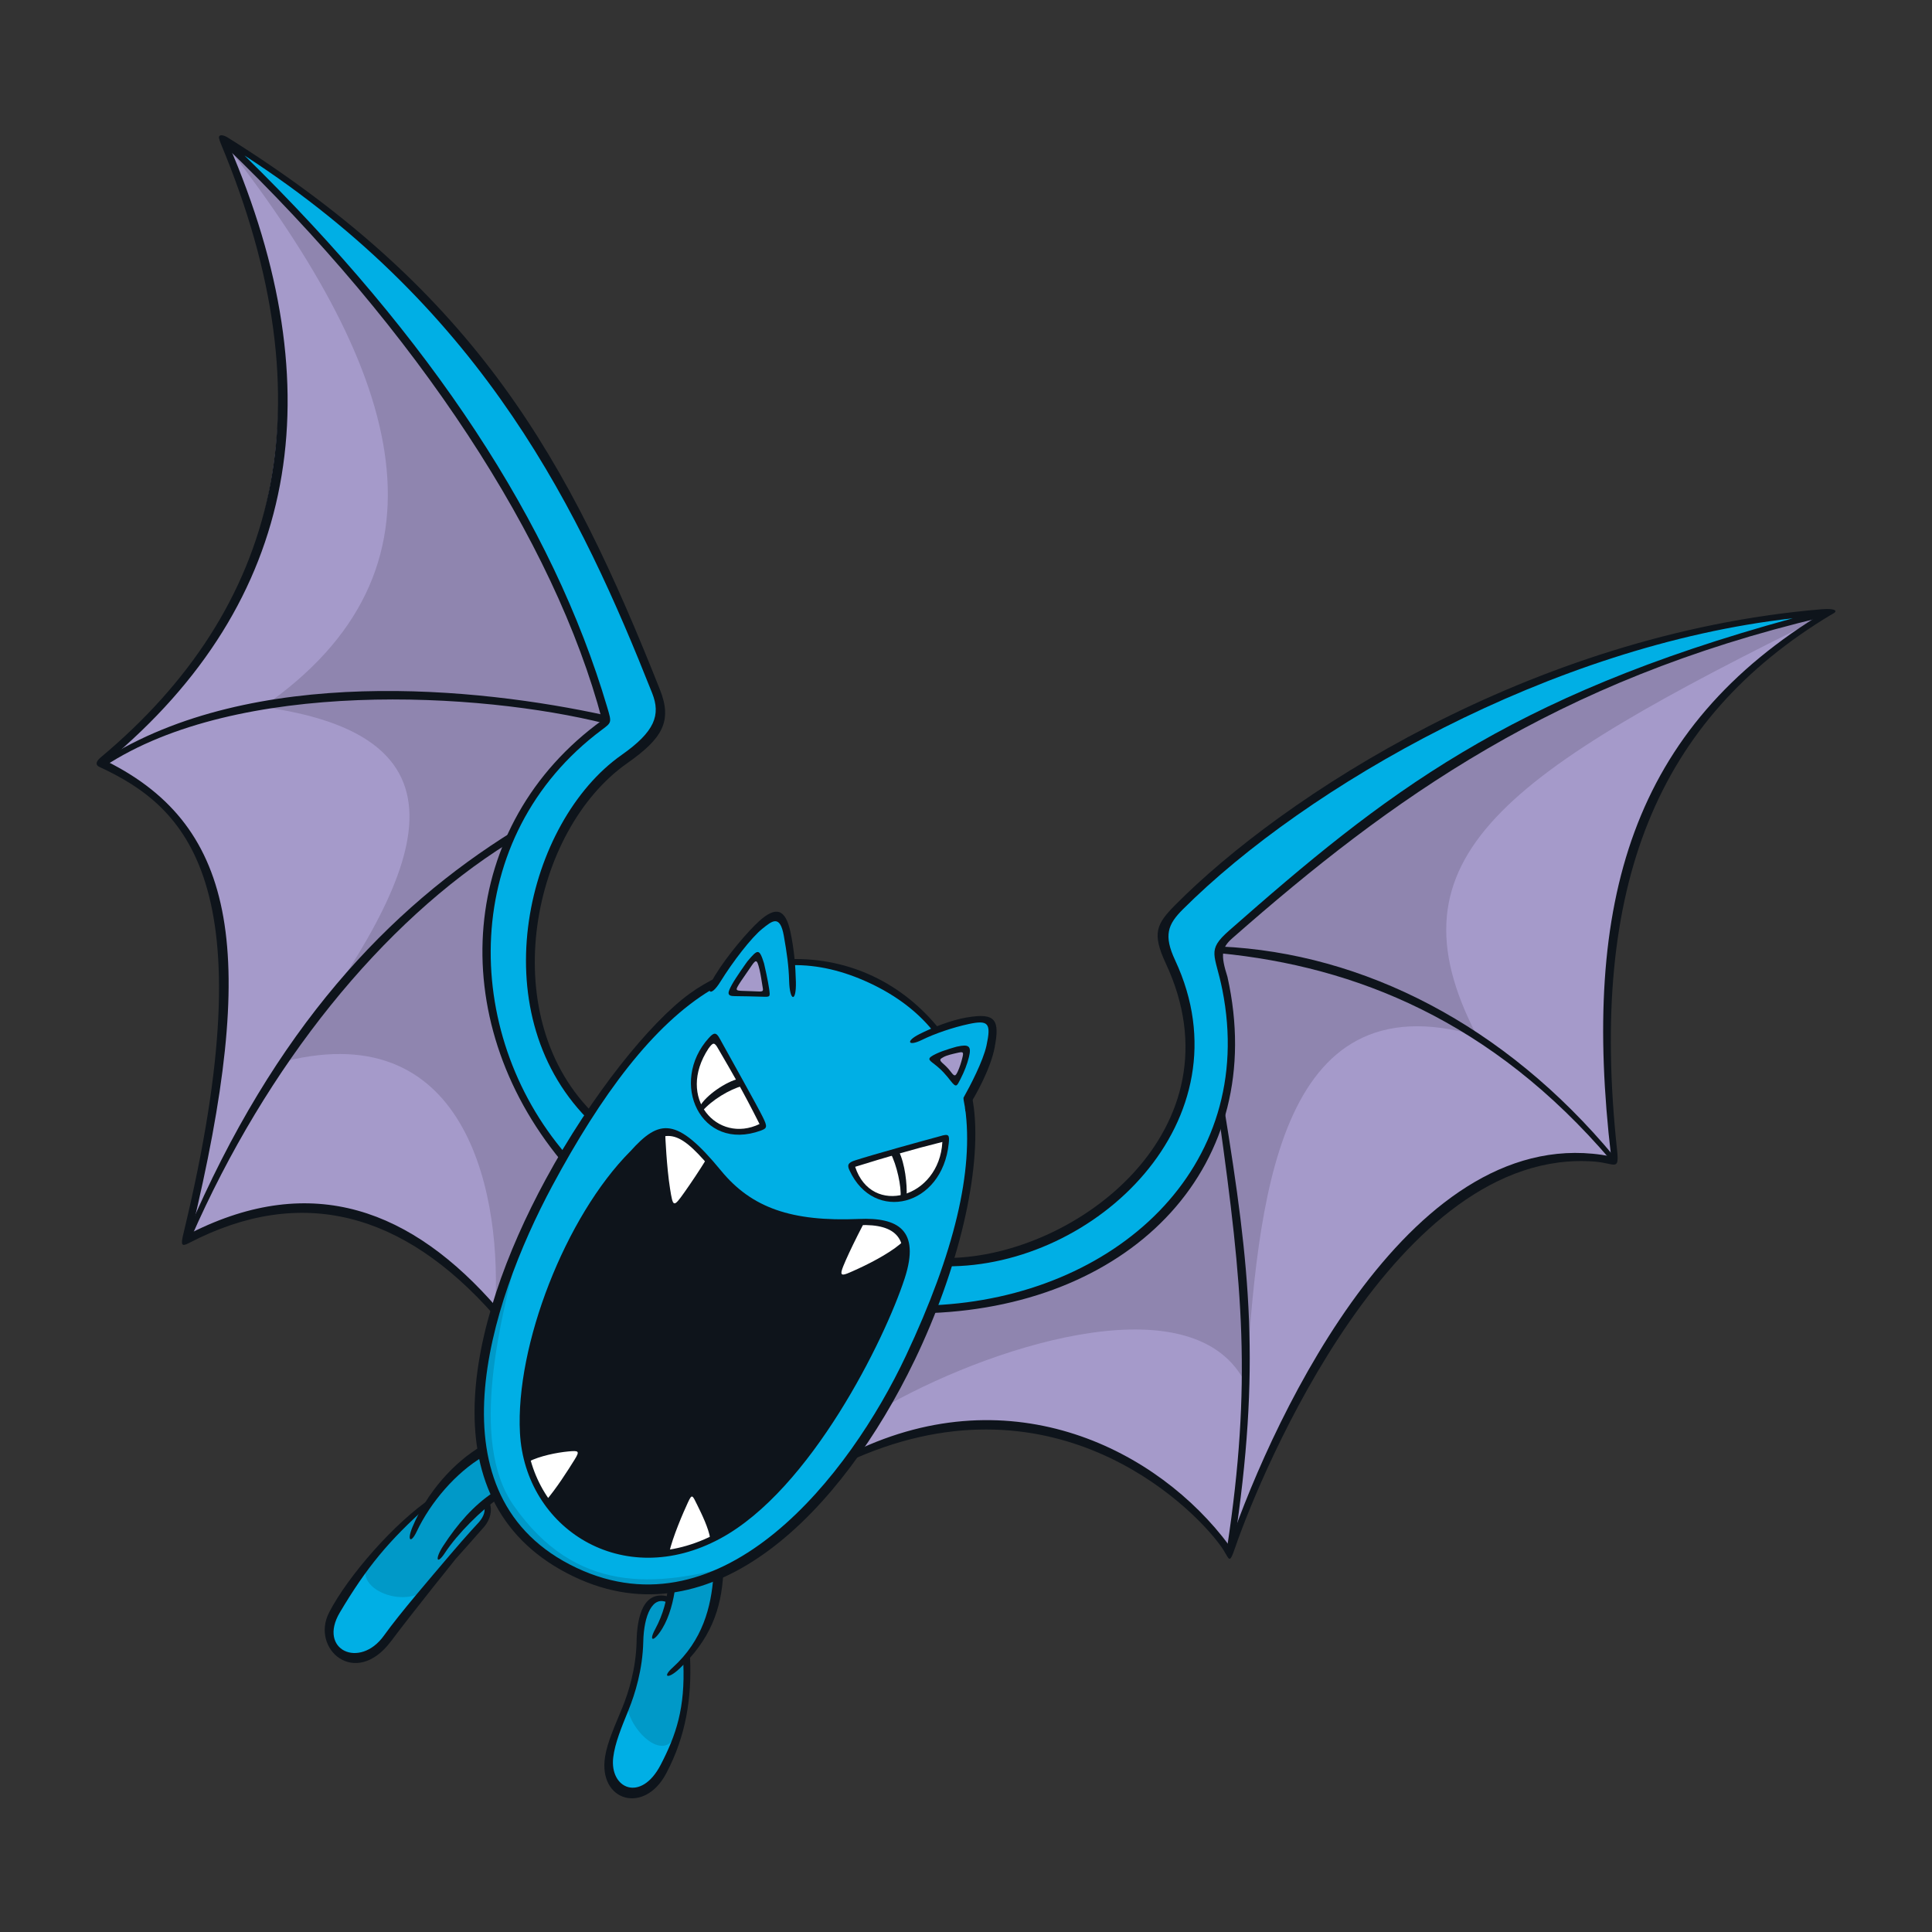 <svg width="800" height="800" viewBox="0 0 800 800" fill="none" xmlns="http://www.w3.org/2000/svg">
<rect x="0" y="0" width="800" height="800" fill="#333333" stroke="none"/>
<g clip-path="url(#clip0_42_62126)">
<path d="M353.47 402.674C380.987 413.291 406.879 436.384 401.426 483.005C396.262 527.062 382.251 553.658 358.273 594.32C341.571 622.65 310.966 648.921 288.378 655.223C243.599 667.754 215.703 635.867 209.509 626.694C200.12 612.791 192.338 590.907 205.393 541.687C216.515 499.689 248.98 452.996 263.713 434.922C283.954 410.131 319.001 389.349 353.47 402.674Z" fill="#00AFE5"/>
<path d="M299.049 487.465C310.533 500.682 328.516 506.893 349.895 506.496C370.208 506.117 379.868 507.922 373.151 529.138C365.856 552.177 339.079 599.484 322.72 616.168C303.744 635.524 275.269 652.135 247.373 638.882C220.885 626.297 212.073 599.863 218.899 565.701C225.85 530.962 245.603 492.358 263.732 475.494C280.054 460.309 289.624 476.631 299.031 487.483L299.049 487.465Z" fill="#0E141B"/>
<path d="M296.539 651.991C295.528 664.631 292.26 679.31 284.153 686.388C286.157 709.969 279.946 721.76 274.042 733.55C267.469 746.713 249.467 745.593 252.501 727.375C255.354 710.294 261.583 704.281 262.612 695.506C263.623 686.912 265.646 674.254 266.151 670.21C266.657 666.165 270.033 659.575 277.021 662.446C278.032 660.423 277.779 658.69 277.292 657.065C280.831 649.987 292.477 638.847 296.521 652.009L296.539 651.991Z" fill="#00AFE5"/>
<path d="M198.893 601.399C190.822 606.545 183.689 613.027 177.099 622.633C161.914 634.785 153.157 645.239 142.034 662.446C132.573 677.054 137.52 682.29 140.788 684.529C148.011 689.476 153.121 688.447 166.5 670.211C175.6 657.824 191.128 640.039 195.697 635.489C200.247 630.939 203.443 626.696 201.42 623.157C202.937 620.629 205.97 620.123 209.004 618.607C212.037 617.09 208.498 596.849 198.893 601.399Z" fill="#00AFE5"/>
<path d="M296.034 408.109C301.848 396.246 310.009 388.031 315.57 381.964C321.131 375.897 325.375 379.779 325.88 384.329C326.386 388.879 329.419 406.592 327.397 416.722C325.375 426.833 288.938 420.261 296.016 408.127L296.034 408.109Z" fill="#00AFE5"/>
<path d="M247.463 464.264C230.761 451.625 216.605 420.749 219.639 388.88C222.672 357.011 241.071 325.233 257.267 315.122C278.483 301.868 275.017 295.206 268.805 278.504C262.233 260.791 244.051 220.851 233.036 201.838C212.796 166.918 180.475 126.13 158.23 105.799C135.011 84.583 109.19 67.285 92.976 58.203C144.273 106.232 192.808 171.793 215.594 211.769C232.314 241.11 239.193 261.947 248.294 287.749C251.237 296.091 252.537 298.438 245.441 302.988C232.747 311.149 203.407 344.878 201.42 386.208C199.524 425.57 214.529 460.869 237.352 481.453C255.39 497.722 254.559 470.836 247.463 464.246V464.264Z" fill="#00AFE5"/>
<path d="M393.193 522.891C413.398 522.891 461.679 509.602 481.739 471.36C499.308 437.902 493.837 421.236 485.748 400.996C480.656 388.266 480.782 383.698 488.835 375.067C511.026 351.287 561.15 317.27 596.611 300.333C630.503 284.137 694.258 256.313 752.453 253.785C681.113 274.026 650.816 286.737 596.106 319.563C565.591 337.872 539.934 361.561 513.626 382.813C504.544 390.144 502.919 391.48 507.054 407.098C514.132 433.912 509.473 467.478 490.46 492.178C468.703 520.454 437.195 539.629 387.126 541.688C389.184 534.375 391.532 526.629 393.193 522.891Z" fill="#00AFE5"/>
<path d="M232.802 478.943C214.583 454.152 191.056 412.461 205.483 364.089C214.457 333.99 233.723 311.944 251.165 298.384C238.002 248.296 218.844 213.033 195.173 178.889C159.693 127.737 121.342 81.242 94.005 60.496C130.226 145.341 125.423 251.781 41.318 315.934C111.141 348.435 94.656 422.392 77.954 512.329C130.695 489.939 165.995 500.954 204.959 542.681C215.089 508.772 221.661 497.649 232.784 478.925L232.802 478.943Z" fill="#A59ACA"/>
<path d="M387.126 541.688C445.501 537.77 486.416 511.299 504.327 466.051C511.911 446.894 510.394 422.031 506.043 403.812C505.05 399.677 504.057 396.482 504.707 393.755C505.519 390.451 508.282 387.887 510.593 385.594C575.955 320.953 668.059 273.773 753.662 254.67C689.076 300.568 655.564 354.483 668.655 480.658C600.656 466.141 543.617 550.102 509.076 643.271C468.811 585.022 399.043 580.959 355.005 601.904C373.223 573.069 379.037 561.17 387.126 541.688Z" fill="#A59ACA"/>
<path d="M306.037 411.395C308.294 411.684 311.941 411.233 313.837 411.612C315.733 411.991 317.412 411.774 317.033 409.12C316.654 406.466 315.516 400.381 314.758 398.485C313.999 396.589 312.158 396.86 310.262 398.756C308.366 400.652 304.195 407.044 304.195 408.181C304.195 409.319 303.003 410.998 306.037 411.377V411.395Z" fill="#A59ACA"/>
<path d="M297.695 432.268C301.866 439.851 314.397 462.241 315.913 465.653C298.832 477.046 277.96 455.036 291.628 434.543C295.42 428.855 295.799 431.13 297.713 432.268H297.695Z" fill="white"/>
<path d="M351.953 482.735C366.38 478.185 380.03 474.393 391.423 471.721C390.665 494.868 364.195 508.32 351.953 482.735Z" fill="white"/>
<path d="M293.127 481.597C286.302 492.611 280.975 500.953 278.321 500.574C275.667 500.195 274.15 469.843 274.15 469.843C282.113 468.705 286.284 472.497 293.127 481.597Z" fill="white"/>
<path d="M356.124 506.262C365.224 506.262 373.963 508.158 374.722 514.604C362.967 525.239 348.92 530.926 346.645 529.409C344.37 527.893 352.711 512.329 356.142 506.262H356.124Z" fill="white"/>
<path d="M295.149 636.789C292.874 629.205 288.974 617.469 286.681 617.469C284.388 617.469 276.389 637.222 276.01 642.91C283.972 641.772 289.913 640.075 295.131 636.789H295.149Z" fill="white"/>
<path d="M218.628 604.198C225.832 601.165 237.713 597.734 240.385 600.75C242.245 602.844 231.285 617.072 227.493 622.001C222.943 616.693 220.542 610.644 218.628 604.198Z" fill="white"/>
<path d="M387.126 541.688C429.955 539.088 468.017 522.458 487.535 495.627C514.583 458.414 512.218 428.116 506.548 404.733C505.339 399.732 503.533 396.554 504.364 393.773C505.826 388.808 512.525 384.637 522.221 375.717C585.345 317.649 674.054 269.53 755.36 255.031C623.298 320.304 572.832 354.447 611.526 428.838C528.035 404.553 520.957 499.166 515.883 573.051C495.39 531.306 414.878 555.591 368.33 581.393C377.43 560.899 380.536 557.36 387.108 541.67L387.126 541.688Z" fill="#8F85AF"/>
<path d="M94.005 60.496C137.538 98.089 228.883 204.601 251.147 298.384C197.881 339.298 181.685 410.132 232.784 478.943C220.144 505.251 211.026 524.48 204.959 542.699C207.993 497.162 194.848 420.243 117.93 439.473C170.545 368.639 204.959 305.895 108.829 292.732C190.803 236.072 167.529 155.109 94.005 60.496Z" fill="#8F85AF"/>
<path d="M296.539 651.992C291.14 655.206 284.532 656.578 278.826 657.553C278.158 659.937 277.039 661.688 276.298 661.598C270.232 661.092 265.176 666.654 265.176 675.266C265.176 683.879 263.154 695.002 260.12 703.596C257.087 712.191 274.764 732.829 280.361 717.265C284.911 704.607 285.417 696.013 283.394 687.418C293.506 675.266 296.539 665.661 296.539 651.992Z" fill="#0099C8"/>
<path d="M198.893 601.398C200.915 605.949 201.926 614.038 204.959 618.606C203.443 621.134 201.42 623.156 201.42 623.156C203.948 633.267 189.702 638.106 178.724 655.458C170.491 668.458 142.72 657.571 153.861 645.419C160.975 637.655 173.741 626.55 177.135 623.156C184.213 612.015 191.309 607.465 198.893 601.398Z" fill="#0099C8"/>
<path d="M305.278 647.822C290.852 657.301 258.568 663.982 235.257 649.663C208.137 633.016 194.848 608.73 199.416 571.535C203.244 540.316 210.485 525.998 215.739 513.088C207.397 545.715 193.891 596.525 212.705 623.41C238.309 659.991 271.261 657.463 305.296 647.804L305.278 647.822Z" fill="#0099C8"/>
<path d="M92.416 59.773C172.964 137.016 229.75 223.938 249.341 298.256C189.792 341.32 183.545 421.542 232.441 480.748C232.892 481.289 234.607 478.238 234.391 477.985C190.93 427.465 190.19 346.231 249.196 302.21C253.313 299.141 253.331 299.249 251.435 292.857C228.811 216.39 178.616 140.23 101.246 64.395C201.113 129.035 240.746 213.104 270.051 287.025C273.644 296.071 271.189 302.914 257.394 312.611C218.086 340.218 199.091 418.112 243.112 463.143C243.617 463.649 245.242 460.561 244.737 460.056C205.05 419.448 220.108 343.829 259.723 316.023C274.15 305.894 278.501 298.78 273.301 285.653C235.546 190.372 197.629 121.687 94.457 57.046C90.683 54.681 89.221 56.703 92.434 59.773H92.416Z" fill="#0E141B"/>
<path d="M91.387 59.358C136.834 168.109 115.293 252.105 41.697 313.622C39.278 315.644 39.783 316.944 41.156 317.558C76.563 333.971 111.213 365.063 75.986 510.649C74.83 515.434 75.029 516.391 78.243 514.711C124.737 490.516 166.988 501.964 204.58 544.576C205.05 545.118 206.548 542.337 206.079 541.795C170.545 500.7 129.269 485.298 79.2 510.45C107.024 395.163 98.447 342.457 44.37 315.337C124.105 248.964 138.676 161.681 94.565 59.574C92.669 55.187 89.6 55.078 91.387 59.358Z" fill="#0E141B"/>
<path d="M212.615 344.118C160.939 376.222 113.741 425.804 77.611 510.45C77.249 511.299 78.874 513.122 79.145 512.472C110.382 441.079 158.267 381.765 210.557 349.102C211.153 348.723 213.211 343.757 212.615 344.118Z" fill="#0E141B"/>
<path d="M42.546 314.761C41.986 315.122 42.546 317.758 43.16 317.361C98.483 280.87 198.766 286.594 250.587 299.576C251.273 299.738 251.49 296.362 250.785 296.199C197.881 284.625 104.731 275.128 42.546 314.743V314.761Z" fill="#0E141B"/>
<path d="M314.324 381.441C309.901 385.45 301.378 395.254 296.07 403.921C291.736 410.981 294.011 413.473 298.327 406.467C303.401 398.269 311.147 388.176 315.697 384.547C319.633 381.423 322.973 378.426 324.58 387.58C325.862 394.839 326.584 399.931 326.765 406.196C327 414.773 329.762 415.17 329.564 406.666C329.401 400.201 328.896 393.521 327.343 386.064C325.284 376.187 321.24 375.158 314.306 381.459L314.324 381.441Z" fill="#0E141B"/>
<path d="M293.524 429.777C276.822 448.212 290.111 477.246 315.065 468.146C317.665 467.189 317.827 466.575 315.877 462.603C313.62 457.963 302.209 437.686 298.092 430.174C296.557 427.249 295.546 427.538 293.524 429.777ZM293.416 434.093C295.239 431.655 295.781 431.33 297.46 434.381C303.364 444.529 307.427 451.372 314.505 465.438C297.117 473.816 279.819 454.676 293.416 434.093Z" fill="#0E141B"/>
<path d="M389.13 470.511C381.745 472.497 362.119 477.914 354.102 480.478C351.195 481.417 350.635 482.356 351.827 484.757C361.92 506.479 390.196 499.636 392.85 473.454C393.211 469.897 392.94 469.338 389.13 470.511ZM390.214 472.859C388.95 496.205 360.873 503.987 354.102 483.15C367.102 479.106 378.17 475.856 390.214 472.859Z" fill="#0E141B"/>
<path d="M260.969 476.759C234.138 503.752 213.355 557.162 215.305 593.4C217.436 632.799 257.665 658.98 298.273 637.06C335.739 616.855 366.38 554.634 374.613 529.338C381.204 509.097 371.598 504.059 355.654 504.746C327.758 505.937 311.219 500.141 298.58 484.758C280.126 462.314 273.066 463.271 260.969 476.777V476.759ZM217.869 593.256C215.955 557.65 236.611 505.143 263.009 478.582C276.28 465.221 281.806 468.417 296.575 486.383C309.63 502.254 327.325 508.519 355.763 507.31C371.399 506.641 377.105 513.304 372.158 528.525C364.032 553.515 333.825 614.941 297.045 634.785C257.899 655.892 219.856 629.765 217.869 593.256Z" fill="#0E141B"/>
<path d="M272.904 469.608C272.778 473.057 273.68 484.992 275.161 493.568C277.237 505.431 277.454 506.37 284.352 496.836C284.767 496.277 292.152 485.461 294.607 481.471C294.986 480.857 292.784 479.521 292.404 480.117C289.696 484.54 286.247 489.686 283.413 493.695C278.808 500.213 278.682 499.87 277.454 492.214C276.046 483.475 275.45 470.023 275.468 469.716V469.662C275.468 468.976 272.922 468.904 272.886 469.626L272.904 469.608Z" fill="#0E141B"/>
<path d="M355.221 505.702C350.816 514.152 348.27 519.623 346.843 523.162C343.142 532.389 344.406 532.533 352.711 529.265C360.06 526.358 371.291 520.508 375.751 515.904C376.238 515.398 374.649 513.286 374.162 513.809C370.442 517.655 361.956 522.314 355.42 525.311C347.854 528.76 346.879 529.428 350.274 521.718C351.881 518.089 354.264 513.123 357.514 506.876C357.623 506.677 355.564 505.052 355.221 505.684V505.702Z" fill="#0E141B"/>
<path d="M236.593 598.312C230.779 598.583 221.968 600.749 217.743 602.934C217.111 603.259 218.285 605.552 218.917 605.227C223.485 602.88 230.527 601.472 235.257 601.02C239.627 600.605 240.187 600.767 237.93 604.397C235.131 608.893 230.292 616.53 225.814 621.658C225.597 621.911 227.295 623.897 227.764 623.355C229.1 621.821 238.887 609.488 241.595 602.952C243.003 599.54 243.22 598.005 236.593 598.312Z" fill="#0E141B"/>
<path d="M289.913 619.816C287.024 614.778 286.374 613.514 283.069 619.779C280.56 624.528 275.414 638.413 274.547 642.44C274.403 643.144 276.912 643.686 277.075 642.981C278.465 636.571 283.015 626.063 284.857 622.127C286.608 618.353 286.699 619.111 288.793 623.336C290.436 626.677 293.47 632.798 294.102 637.203C294.192 637.908 296.756 637.547 296.648 636.842C295.889 631.552 291.953 623.373 289.931 619.816H289.913Z" fill="#0E141B"/>
<path d="M295.42 652.461C294.499 665.353 291.014 679.238 278.483 690.559C274.078 694.531 276.624 695.434 281.354 690.956C293.903 679.13 298.724 666.671 299.501 651.341C299.537 650.637 295.474 651.739 295.42 652.443V652.461Z" fill="#0E141B"/>
<path d="M276.642 657.246C276.1 662.121 274.728 668.296 271.279 674.652C268.462 679.816 270.701 680.141 274.258 674.309C277.147 669.578 278.989 662.699 279.639 656.885C279.711 656.181 276.714 656.542 276.642 657.246Z" fill="#0E141B"/>
<path d="M263.605 679.689C263.352 690.956 260.265 700.778 257.719 707.026C254.704 714.447 251.49 721.308 250.533 727.519C247.698 745.828 266.765 751.498 275.829 734.399C284.063 718.889 286.464 703.053 285.742 686.478C285.706 685.774 282.907 687.814 282.943 688.518C283.756 707.333 279.946 718.509 273.554 730.805C265.411 746.478 252.356 740.682 253.927 727.682C254.649 721.723 257.358 715.241 260.301 707.983C262.919 701.519 266.115 691.371 266.368 679.725C266.602 669.054 270.196 660.098 276.75 663.8C277.364 664.143 278.267 661.561 277.599 661.344C266.169 657.589 263.804 669.849 263.587 679.671L263.605 679.689Z" fill="#0E141B"/>
<path d="M199.452 598.745C187.915 605.48 176.72 618.065 170.797 632.311C168.396 638.071 170.147 639.227 172.531 634.207C178.309 621.983 188.872 609.687 200.102 603.133C200.716 602.772 200.066 598.402 199.452 598.763V598.745Z" fill="#0E141B"/>
<path d="M204.291 617.938C196.202 623.319 189.503 630.92 183.491 640.165C179.916 645.672 180.909 648.073 184.141 643.162C189.54 634.911 199.651 624.998 206.368 620.52C206.964 620.123 204.887 617.541 204.291 617.938Z" fill="#0E141B"/>
<path d="M178.652 620.302C163.557 630.378 144.147 652.442 136.292 667.663C128.528 682.686 147.09 699.351 161.914 679.598C170.996 667.483 188.727 645.472 188.727 645.472C188.727 645.472 197.954 635.162 200.5 632.183C203.045 629.186 203.894 625.448 202.793 622.343C202.558 621.675 200.12 622.541 200.355 623.209C201.15 625.43 200.463 627.814 198.333 630.287C198.333 630.287 193.313 635.632 186.596 643.54C177.912 653.778 165.507 668.133 159.007 677.233C148.986 691.262 131.49 683.228 140.716 667.699C151.839 648.975 161.065 637.853 177.243 623.48C177.893 622.903 179.248 619.941 178.652 620.321V620.302Z" fill="#0E141B"/>
<path d="M756.064 253.045C675.697 301.309 654.77 373.208 667.12 478.853C585.399 462.729 527.945 584.751 508.968 639.93C479.735 600.496 419.428 569.458 353.668 601.056C353.091 601.345 349.877 605.823 350.454 605.552C434.595 566.352 492.609 622.362 505.411 640.057C509.329 645.455 508.733 648.706 511.568 640.49C522.022 610.246 577.96 474.682 660.241 480.984C668.853 481.652 670.587 485.335 669.558 475.856C657.875 366.689 686.133 297.824 758.447 254.399C759.061 254.038 756.66 252.684 756.046 253.045H756.064Z" fill="#0E141B"/>
<path d="M754.222 252.286C633.391 262.469 530.563 330.396 486.741 374.633C478.923 382.523 476.846 386.315 482.732 398.936C514.746 467.459 445.772 520.164 393.012 520.904C392.29 520.904 391.044 524.335 391.766 524.353C453.301 524.859 517.562 463.938 486.596 397.618C481.794 387.344 483.509 382.812 489.81 376.529C540.981 325.503 642.456 267.2 742.359 256.023C623.948 288.416 573.085 328.897 508.896 385.376C499.434 393.7 503.208 395.054 506.151 409.878C520.849 483.673 461.39 537.119 386.458 540.477C385.754 540.513 384.779 543.727 385.501 543.709C469.425 540.351 525.615 482.319 508.264 404.497C505.393 395.433 505.718 392.508 510.322 388.464C576.226 330.558 644.171 281.681 754.854 255.518C762.058 253.802 761.643 251.672 754.24 252.286H754.222Z" fill="#0E141B"/>
<path d="M505.158 394.713C561.168 400.22 617.647 422.555 667.048 480.478C667.517 481.02 668.799 479.395 668.348 478.853C623.208 424.523 564.67 394.64 505.483 391.932C504.761 391.896 504.436 394.658 505.158 394.731V394.713Z" fill="#0E141B"/>
<path d="M504.779 462.656C514.583 532.876 518.411 572.762 508.119 640.815C507.596 644.318 510.448 643.631 511.026 639.822C522.185 566.225 517.653 524.913 506.909 458.847C506.783 458.142 504.689 461.934 504.779 462.638V462.656Z" fill="#0E141B"/>
<path d="M309.594 397.926C309.395 398.16 304.646 404.823 303.112 407.64C301.36 410.854 300.692 412.515 304.249 412.479C306.849 412.479 312.699 412.623 315.642 412.713C319.001 412.822 318.947 412.876 318.477 409.391C318.08 406.448 316.491 399.262 316.365 398.901C314.397 392.653 313.801 392.96 309.594 397.944V397.926ZM305.784 407.892C307.066 405.798 308.276 404.245 310.442 401.013C313.006 397.185 313.367 396.752 314.523 401.573C315.01 403.613 315.444 406.629 315.715 408.272C316.04 410.168 316.329 410.673 314.017 410.547C311.869 410.42 309.846 410.42 307.192 410.294C304.773 410.186 304.52 409.969 305.802 407.892H305.784Z" fill="#0E141B"/>
<path d="M380.03 429.361C391.153 425.317 397.743 423.294 402.293 422.283C410.4 420.478 411.736 424.089 410.382 430.372C408.866 437.45 404.315 453.647 397.219 458.197C390.141 462.747 372.429 442.506 380.012 429.361H380.03Z" fill="#00AFE5"/>
<path d="M386.873 438.335C393.698 436.06 398.646 433.785 399.783 434.543C400.921 435.302 398.267 445.16 396.371 447.056C393.337 444.402 389.925 441.368 386.873 438.335Z" fill="#A59ACA"/>
<path d="M400.415 421.272C393.554 422.482 385.989 425.533 380.608 428.26C374.848 431.185 376.04 433.424 381.782 430.589C386.946 428.043 394.637 425.407 401.174 424.017C409.371 422.265 410.454 423.764 408.486 432.936C407.096 439.364 401.679 449.728 398.971 454.531C398.881 455.687 399.639 458.088 399.765 460.237C404.532 453.087 410.274 442.073 411.863 433.731C413.957 422.626 412.549 419.16 400.415 421.308V421.272Z" fill="#0E141B"/>
<path d="M396.371 433.352C396.371 433.352 390.846 434.796 387.632 436.349C383.515 438.335 384.508 438.787 387.018 440.737C390.087 443.12 391.785 445.178 393.717 447.67C396.01 450.595 396.244 449.674 397.707 446.822C399.35 443.626 400.451 440.755 401.21 437.739C402.365 433.117 401.138 432.305 396.353 433.37L396.371 433.352ZM390.683 437.721C392.092 436.927 394.565 436.403 396.118 436.042C398.899 435.392 399.169 435.446 398.411 438.335C398.05 439.762 397.364 442.001 396.606 443.644C395.594 445.81 395.215 445.792 393.699 443.788C392.525 442.235 391.478 441.278 390.286 440.213C388.661 438.751 389.401 438.462 390.683 437.721Z" fill="#0E141B"/>
<path d="M360.566 407.278C371.146 412.316 379.633 418.726 386.025 426.526C387.054 426.436 388.083 426.381 389.022 426.183C373.656 407.043 351.754 396.571 327.451 397.131C327.686 397.997 327.866 398.828 327.993 399.641C338.339 399.46 349.172 401.879 360.548 407.278H360.566Z" fill="#0E141B"/>
<path d="M378.712 563.283C396.93 525.419 406.518 484.848 403.232 458.576C403.015 456.771 402.672 455.001 402.275 453.232C401.571 455.38 400.65 457.15 399.621 458.793C403.25 484.685 395.251 518.594 375.173 561.279C351.718 611.167 299.374 677.83 238.724 649.211C176.9 620.015 202.287 540.189 228.775 490.878C248.835 453.557 270.34 424.378 294.535 409.825C295.492 408.074 296.359 406.178 297.334 404.48C293.343 406.412 289.353 408.688 285.489 411.504C269.311 423.295 245.026 453.141 225.922 488.423C193.566 548.134 176.016 623.391 237.605 652.84C295.456 680.484 348.739 625.522 378.694 563.301L378.712 563.283Z" fill="#0E141B"/>
<path d="M305.748 446.768C300.945 447.743 292.079 453.593 289.66 458.378L290.671 460.237C294.896 455.344 302.01 451.191 307.445 449.62L305.73 446.768H305.748Z" fill="#0E141B"/>
<path d="M368.673 477.355C371.327 482.158 373.367 491.655 372.88 495.808L375.426 495.393C375.624 490.211 374.776 481.977 372.158 476.633L368.655 477.355H368.673Z" fill="#0E141B"/>
</g>
<defs>
<clipPath id="clip0_42_62126">
<rect width="720" height="688.637" fill="white" transform="translate(40 56)"/>
</clipPath>
</defs>
</svg>
